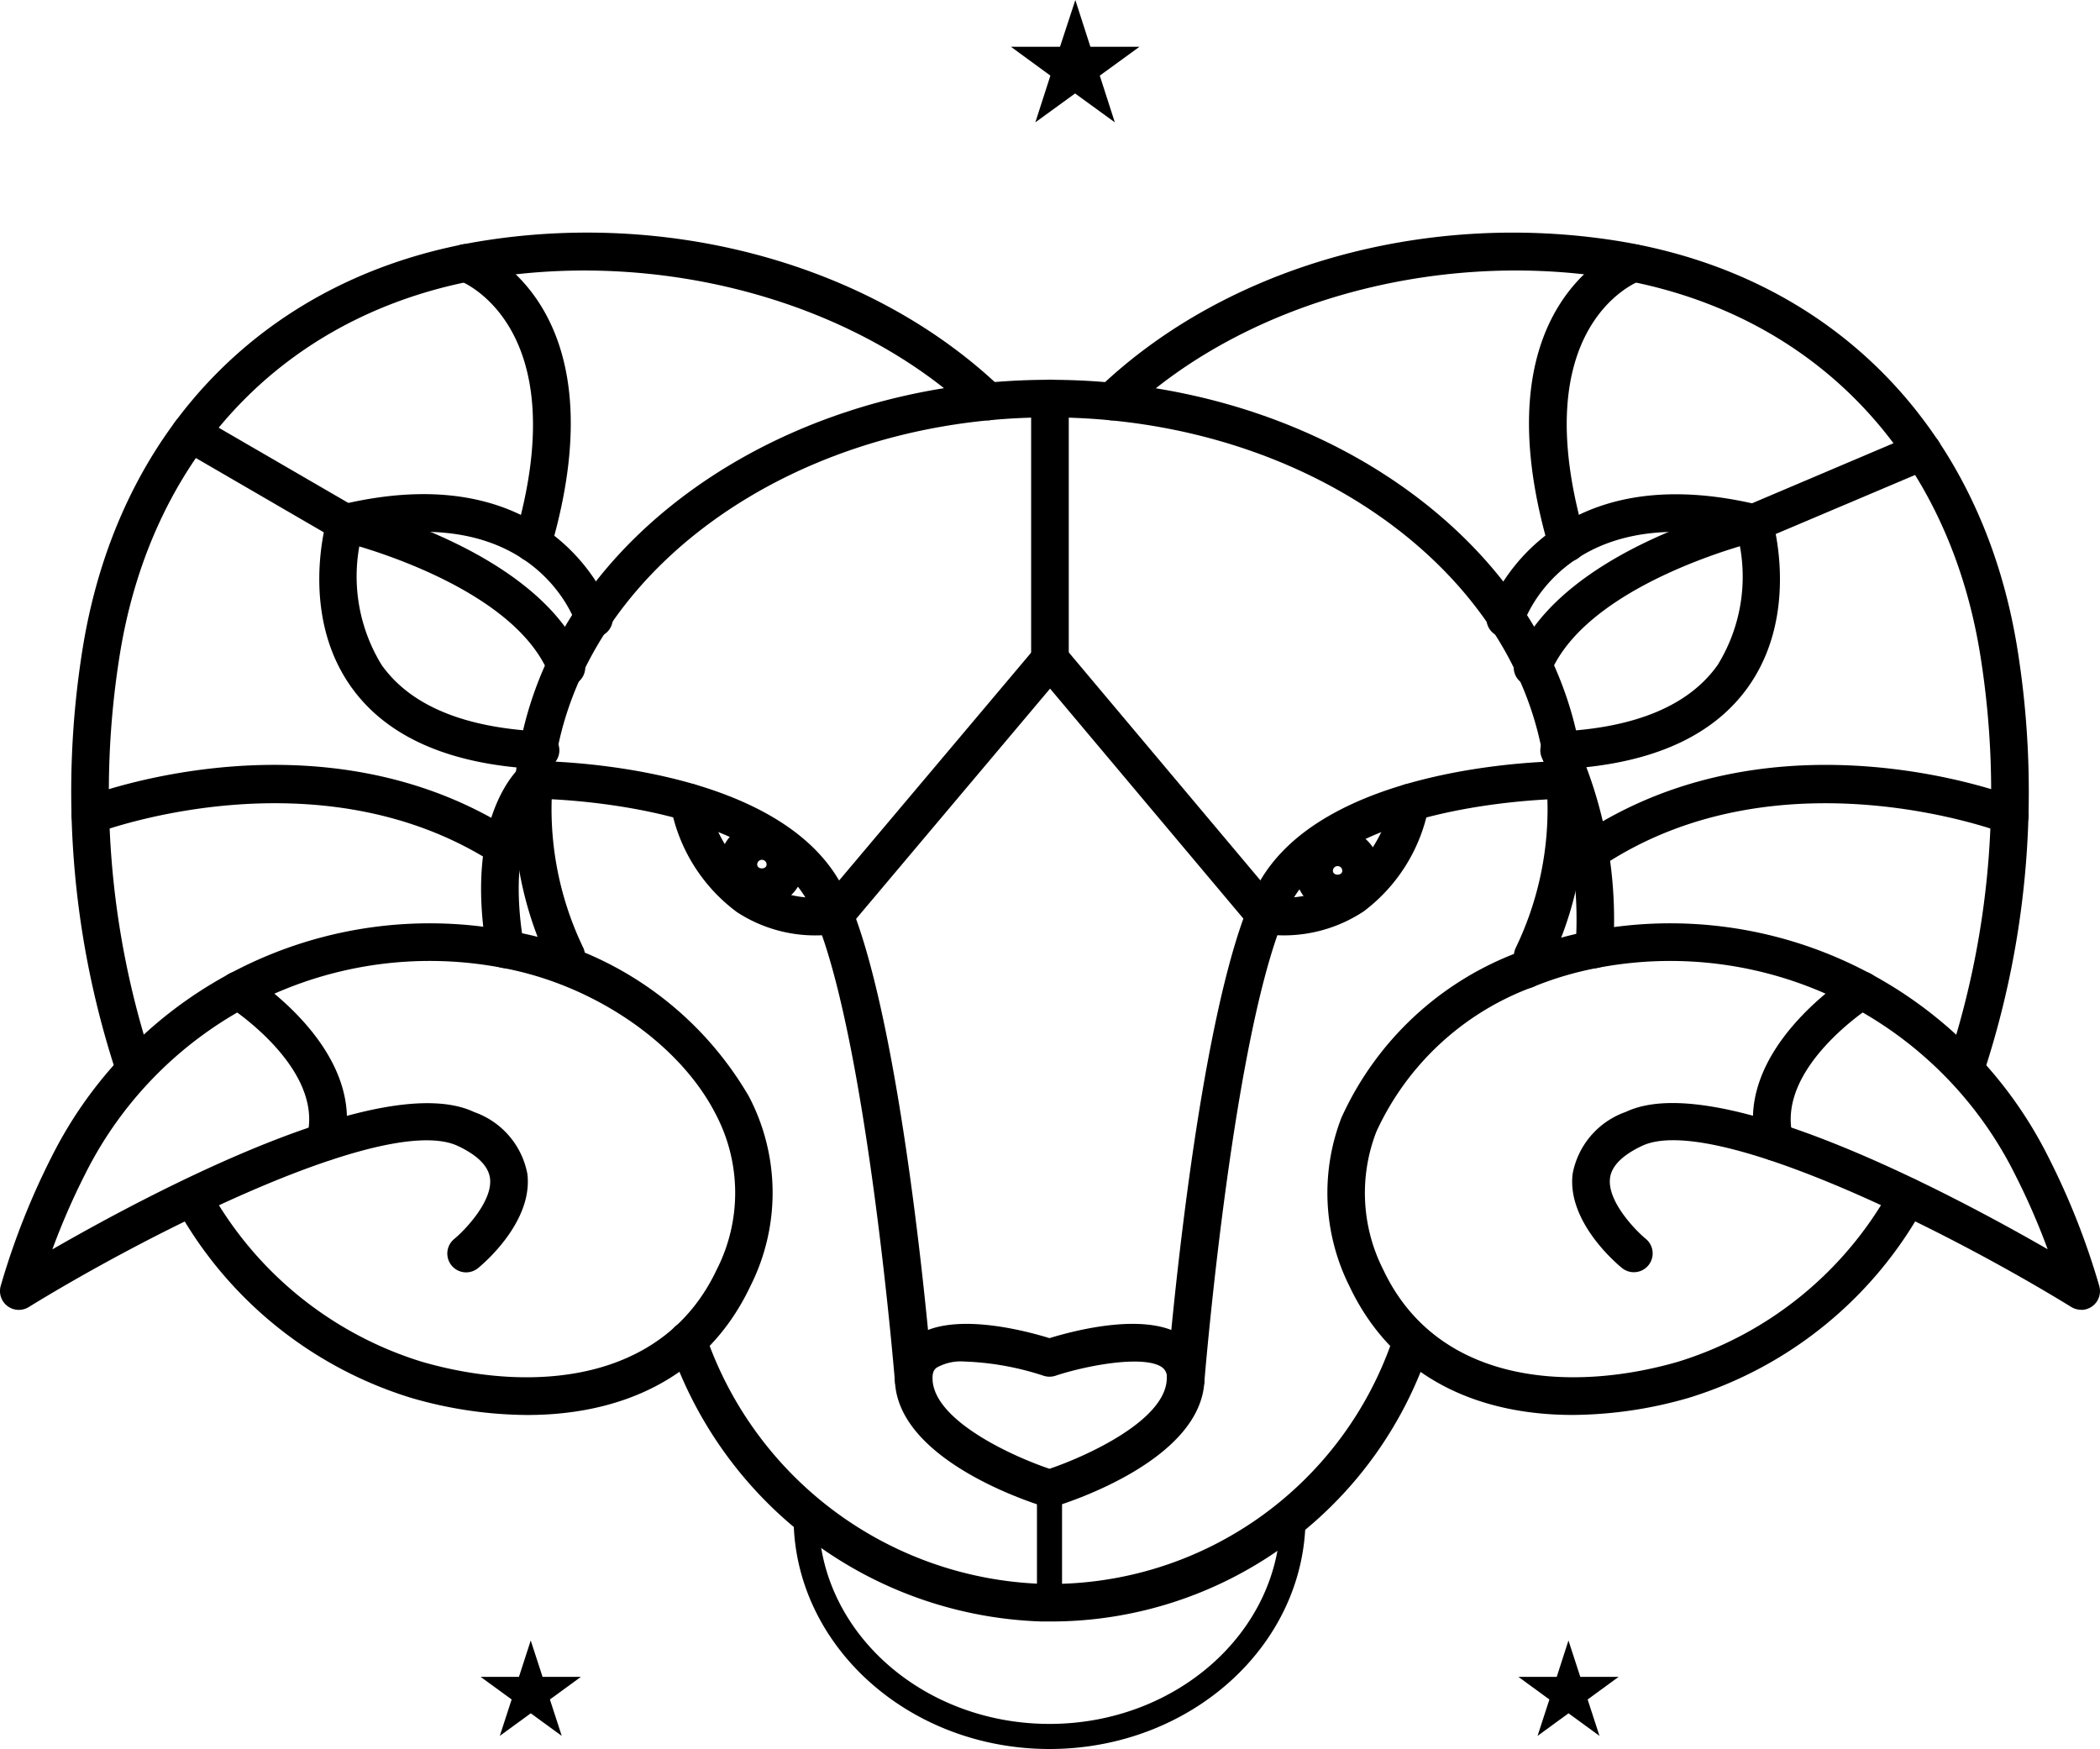 <svg xmlns="http://www.w3.org/2000/svg" width="83.702" height="69.707" viewBox="0 0 83.702 69.707"><g transform="translate(-592.469 -167.399)"><path d="M653.559,206.25a.735.735,0,0,1-.327-.076.75.75,0,0,1-.348-1,12.723,12.723,0,0,0,1.268-5.5c0-8.623-8.9-15.64-19.85-15.64s-19.85,7.017-19.85,15.641a12.752,12.752,0,0,0,1.266,5.5.75.75,0,0,1-1.35.653,14.249,14.249,0,0,1-1.416-6.149c0-9.453,9.578-17.143,21.35-17.143s21.35,7.69,21.35,17.141a14.233,14.233,0,0,1-1.418,6.154A.751.751,0,0,1,653.559,206.25Z"/><path d="M634.31,232.024c-.107,0-.212,0-.32,0a16.208,16.208,0,0,1-14.82-10.955.75.75,0,0,1,1.421-.482,14.7,14.7,0,0,0,13.436,9.938,14.408,14.408,0,0,0,13.995-9.888.75.75,0,0,1,1.423.475A15.888,15.888,0,0,1,634.31,232.024Z"/><path d="M634.3,237.106c-5.624,0-10.2-4.142-10.2-9.234a.5.5,0,0,1,1,0c0,4.54,4.127,8.234,9.2,8.234s9.206-3.694,9.206-8.234a.5.5,0,0,1,1,0C644.51,232.964,639.932,237.106,634.3,237.106Z"/><path d="M634.3,227.476a.741.741,0,0,1-.219-.033c-.6-.183-5.837-1.874-5.942-5.024a1.952,1.952,0,0,1,.774-1.718c1.419-1.059,4.373-.283,5.387.03,1.017-.313,3.977-1.09,5.4-.029a1.954,1.954,0,0,1,.775,1.716v0c-.117,3.149-5.356,4.839-5.954,5.022A.74.74,0,0,1,634.3,227.476Zm-3.377-5.812a1.965,1.965,0,0,0-1.112.238c-.1.072-.183.178-.173.466.056,1.673,3.261,3.1,4.662,3.57,1.4-.473,4.61-1.9,4.674-3.571a.482.482,0,0,0-.174-.464c-.685-.51-2.949-.107-4.264.327a.747.747,0,0,1-.472,0A11.3,11.3,0,0,0,630.928,221.664Zm8.8.73h0Z"/><path d="M634.3,231.767a.5.5,0,0,1-.5-.5v-4.542a.5.5,0,0,1,1,0v4.542A.5.5,0,0,1,634.3,231.767Z"/><path d="M628.885,223.143a.75.75,0,0,1-.746-.69c-.012-.143-1.18-14.331-3.36-18.9-1.812-3.8-9.075-4.26-10.7-4.316-.393.517-1.361,2.217-.722,5.867a.75.75,0,0,1-1.478.259c-.954-5.453,1.3-7.383,1.4-7.463a.755.755,0,0,1,.477-.171h0c.405,0,9.936.064,12.377,5.177,2.3,4.815,3.453,18.829,3.5,19.423a.75.75,0,0,1-.687.808C628.926,223.142,628.906,223.143,628.885,223.143Z"/><path d="M624.963,204.68a5.711,5.711,0,0,1-3.119-.927,6.809,6.809,0,0,1-2.644-4.236.75.75,0,0,1,1.476-.271,5.286,5.286,0,0,0,2.028,3.279,4.185,4.185,0,0,0,2.645.637l8.4-9.966a.753.753,0,0,1,.574-.267h0a.747.747,0,0,1,.574.268l8.566,10.19a.75.75,0,1,1-1.148.965l-7.993-9.508-8.01,9.509a.756.756,0,0,1-.458.258A5.757,5.757,0,0,1,624.963,204.68Z"/><path d="M639.729,223.143c-.021,0-.041,0-.062,0a.751.751,0,0,1-.687-.808c.048-.594,1.2-14.608,3.5-19.423,2.44-5.113,11.972-5.177,12.376-5.177h0a.75.75,0,0,1,0,1.5c-.089,0-8.989.062-11.023,4.324-2.18,4.567-3.348,18.754-3.359,18.9A.751.751,0,0,1,639.729,223.143Z"/><path d="M643.653,204.679a5.821,5.821,0,0,1-.882-.068.751.751,0,0,1,.232-1.483,4.221,4.221,0,0,0,2.956-.632,5.268,5.268,0,0,0,1.986-3.25.75.75,0,0,1,1.476.271,6.788,6.788,0,0,1-2.6,4.207A5.777,5.777,0,0,1,643.653,204.679Z"/><path d="M656.014,205.986a.533.533,0,0,1-.056,0,.75.75,0,0,1-.693-.8,15.675,15.675,0,0,0-1.336-7.573.75.75,0,0,1,.649-1.057c3.072-.144,5.21-1.037,6.355-2.656a6.7,6.7,0,0,0,.825-5.025c-6.894-1.445-8.512,3.206-8.578,3.41a.75.75,0,0,1-1.429-.458c.021-.064,2.137-6.386,10.8-4.31a.751.751,0,0,1,.543.513c.047.155,1.119,3.825-.939,6.736-1.281,1.811-3.45,2.887-6.457,3.209a17.2,17.2,0,0,1,1.06,7.322A.749.749,0,0,1,656.014,205.986Z"/><path d="M653.557,194.749a.751.751,0,0,1-.7-1.032c1.7-4.2,8.492-5.995,9.277-6.189L668.8,184.7a.75.75,0,1,1,.585,1.381l-6.721,2.848a.786.786,0,0,1-.119.039c-.068.016-6.819,1.659-8.3,5.308A.749.749,0,0,1,653.557,194.749Z"/><path d="M614,198.05h-.036c-3.557-.166-6.084-1.273-7.509-3.288-2.059-2.911-.986-6.581-.939-6.737a.751.751,0,0,1,.543-.512c8.666-2.081,10.782,4.246,10.8,4.31a.75.75,0,0,1-1.429.458h0c-.066-.2-1.678-4.851-8.577-3.41a6.739,6.739,0,0,0,.83,5.034c1.146,1.613,3.282,2.5,6.348,2.647a.75.75,0,0,1-.034,1.5Z"/><path d="M615.052,194.749a.75.75,0,0,1-.7-.469c-1.476-3.647-8.228-5.292-8.3-5.308a.751.751,0,0,1-.2-.081l-6.176-3.585a.75.75,0,1,1,.753-1.3l6.084,3.531c.974.246,7.558,2.05,9.229,6.177a.751.751,0,0,1-.7,1.032Z"/><path d="M613.482,223.794a16.826,16.826,0,0,1-4.621-.681,16.086,16.086,0,0,1-9.028-7.031c-2.267,1.108-4.476,2.339-6.222,3.412a.75.75,0,0,1-1.113-.847,29.454,29.454,0,0,1,2.026-5.138A16.852,16.852,0,0,1,612.77,204.5a13.646,13.646,0,0,1,9.55,6.6,8.264,8.264,0,0,1,.061,7.552C620.592,222.438,617.086,223.794,613.482,223.794Zm-12.287-8.36a14.585,14.585,0,0,0,8.1,6.242c4.247,1.226,9.569.912,11.733-3.66a6.732,6.732,0,0,0-.039-6.226c-1.441-2.811-4.854-5.147-8.494-5.816a15.35,15.35,0,0,0-16.627,8.209,27.965,27.965,0,0,0-1.312,3.01c3.971-2.285,13.214-7.179,16.814-5.472a3.248,3.248,0,0,1,2.119,2.463c.231,1.9-1.74,3.572-1.966,3.756a.75.75,0,0,1-.95-1.161c.407-.334,1.54-1.5,1.427-2.416-.06-.482-.488-.915-1.272-1.287C609.091,212.3,605.183,213.593,601.2,215.434Z"/><path d="M597.818,210.68a.753.753,0,0,1-.713-.515,35.915,35.915,0,0,1-1.336-16.955c1.433-8.832,7.438-14.9,16.064-16.231,7.636-1.182,15.505,1.074,20.533,5.88a.75.75,0,0,1-1.037,1.084c-4.626-4.423-12.187-6.573-19.267-5.482-7.952,1.227-13.489,6.831-14.812,14.99a34.4,34.4,0,0,0,1.28,16.244.751.751,0,0,1-.477.948A.768.768,0,0,1,597.818,210.68Z"/><path d="M613.708,189.792a.734.734,0,0,1-.211-.031.749.749,0,0,1-.51-.93c2.47-8.455-2.148-10.226-2.2-10.243a.75.75,0,1,1,.508-1.411c.246.088,5.988,2.281,3.127,12.075A.75.75,0,0,1,613.708,189.792Z"/><path d="M612.547,201.917a.745.745,0,0,1-.4-.119c-7.025-4.515-15.718-1.242-15.805-1.209a.75.75,0,0,1-.543-1.4c.383-.15,9.479-3.591,17.16,1.347a.75.75,0,0,1-.407,1.38Z"/><path d="M605.43,213.661a.775.775,0,0,1-.2-.026.749.749,0,0,1-.53-.918c.732-2.739-3.1-5.193-3.138-5.217a.75.75,0,0,1,.8-1.27c.2.123,4.807,3.066,3.789,6.874A.752.752,0,0,1,605.43,213.661Z"/><path d="M675.42,219.6a.751.751,0,0,1-.393-.11c-5.163-3.173-14.375-7.718-17.114-6.42-.785.372-1.213.805-1.272,1.286-.114.922,1.019,2.083,1.425,2.417a.75.75,0,0,1-.95,1.161c-.225-.184-2.2-1.854-1.964-3.756a3.245,3.245,0,0,1,2.118-2.463c3.591-1.706,12.841,3.188,16.815,5.473a27.815,27.815,0,0,0-1.311-3,15.349,15.349,0,0,0-16.622-8.215,13.147,13.147,0,0,0-2.59.766.75.75,0,1,1-.571-1.387,14.635,14.635,0,0,1,2.881-.853,16.849,16.849,0,0,1,18.242,9.016,29.305,29.305,0,0,1,2.026,5.132.748.748,0,0,1-.72.958Z"/><path d="M655.153,223.792c-3.607,0-7.11-1.356-8.9-5.135a8.313,8.313,0,0,1-.322-6.7,12.567,12.567,0,0,1,7.059-6.606.75.75,0,1,1,.57,1.387,11.053,11.053,0,0,0-6.23,5.761,6.755,6.755,0,0,0,.279,5.516c2.164,4.572,7.487,4.889,11.748,3.656a14.582,14.582,0,0,0,8.486-6.927.75.75,0,1,1,1.314.723,16.076,16.076,0,0,1-9.37,7.641A16.9,16.9,0,0,1,655.153,223.792Z"/><path d="M670.823,210.685a.775.775,0,0,1-.235-.038.75.75,0,0,1-.477-.947,34.4,34.4,0,0,0,1.28-16.245c-1.325-8.162-6.863-13.767-14.815-14.994-7.079-1.093-14.642,1.059-19.267,5.482a.75.75,0,1,1-1.038-1.084c5.026-4.807,12.892-7.06,20.534-5.88,8.627,1.331,14.633,7.4,16.066,16.235a35.9,35.9,0,0,1-1.335,16.955A.751.751,0,0,1,670.823,210.685Z"/><path d="M654.929,189.792a.751.751,0,0,1-.72-.54c-2.861-9.794,2.88-11.987,3.125-12.075a.75.75,0,0,1,.514,1.409c-.2.075-4.644,1.875-2.2,10.245a.749.749,0,0,1-.509.93A.739.739,0,0,1,654.929,189.792Z"/><path d="M656.095,201.917a.75.75,0,0,1-.407-1.38c7.678-4.937,16.776-1.5,17.16-1.347a.75.75,0,0,1-.543,1.4c-.086-.033-8.779-3.307-15.8,1.209A.743.743,0,0,1,656.095,201.917Z"/><path d="M663.208,213.661a.752.752,0,0,1-.724-.557c-1.018-3.808,3.593-6.751,3.789-6.874a.75.75,0,0,1,.8,1.27c-.039.024-3.869,2.478-3.137,5.217a.75.75,0,0,1-.531.918A.775.775,0,0,1,663.208,213.661Z"/><path d="M622.837,203.542a1.688,1.688,0,1,1,1.687-1.688A1.689,1.689,0,0,1,622.837,203.542Zm0-1.875a.187.187,0,0,0-.187.187c0,.207.374.207.374,0A.187.187,0,0,0,622.837,201.667Z"/><path d="M645.783,203.792a1.688,1.688,0,1,1,1.687-1.688A1.689,1.689,0,0,1,645.783,203.792Zm0-1.875a.187.187,0,0,0-.187.187c0,.207.374.207.374,0A.187.187,0,0,0,645.783,201.917Z"/><path d="M635.33,167.4l.6,1.862h1.958l-1.584,1.151.6,1.862-1.584-1.151-1.584,1.151.6-1.862-1.575-1.151h1.958Z"/><path d="M654.985,232.781l.472,1.451h1.526l-1.234.9.472,1.451-1.234-.9-1.234.9.472-1.451-1.234-.9h1.526Z"/><path d="M613.623,232.781l.472,1.451h1.526l-1.234.9.472,1.451-1.235-.9-1.234.9.472-1.451-1.235-.9h1.526Z"/><path d="M634.318,194.43a.75.75,0,0,1-.75-.75v-10.4a.75.75,0,1,1,1.5,0v10.4A.75.75,0,0,1,634.318,194.43Z"/></g></svg>